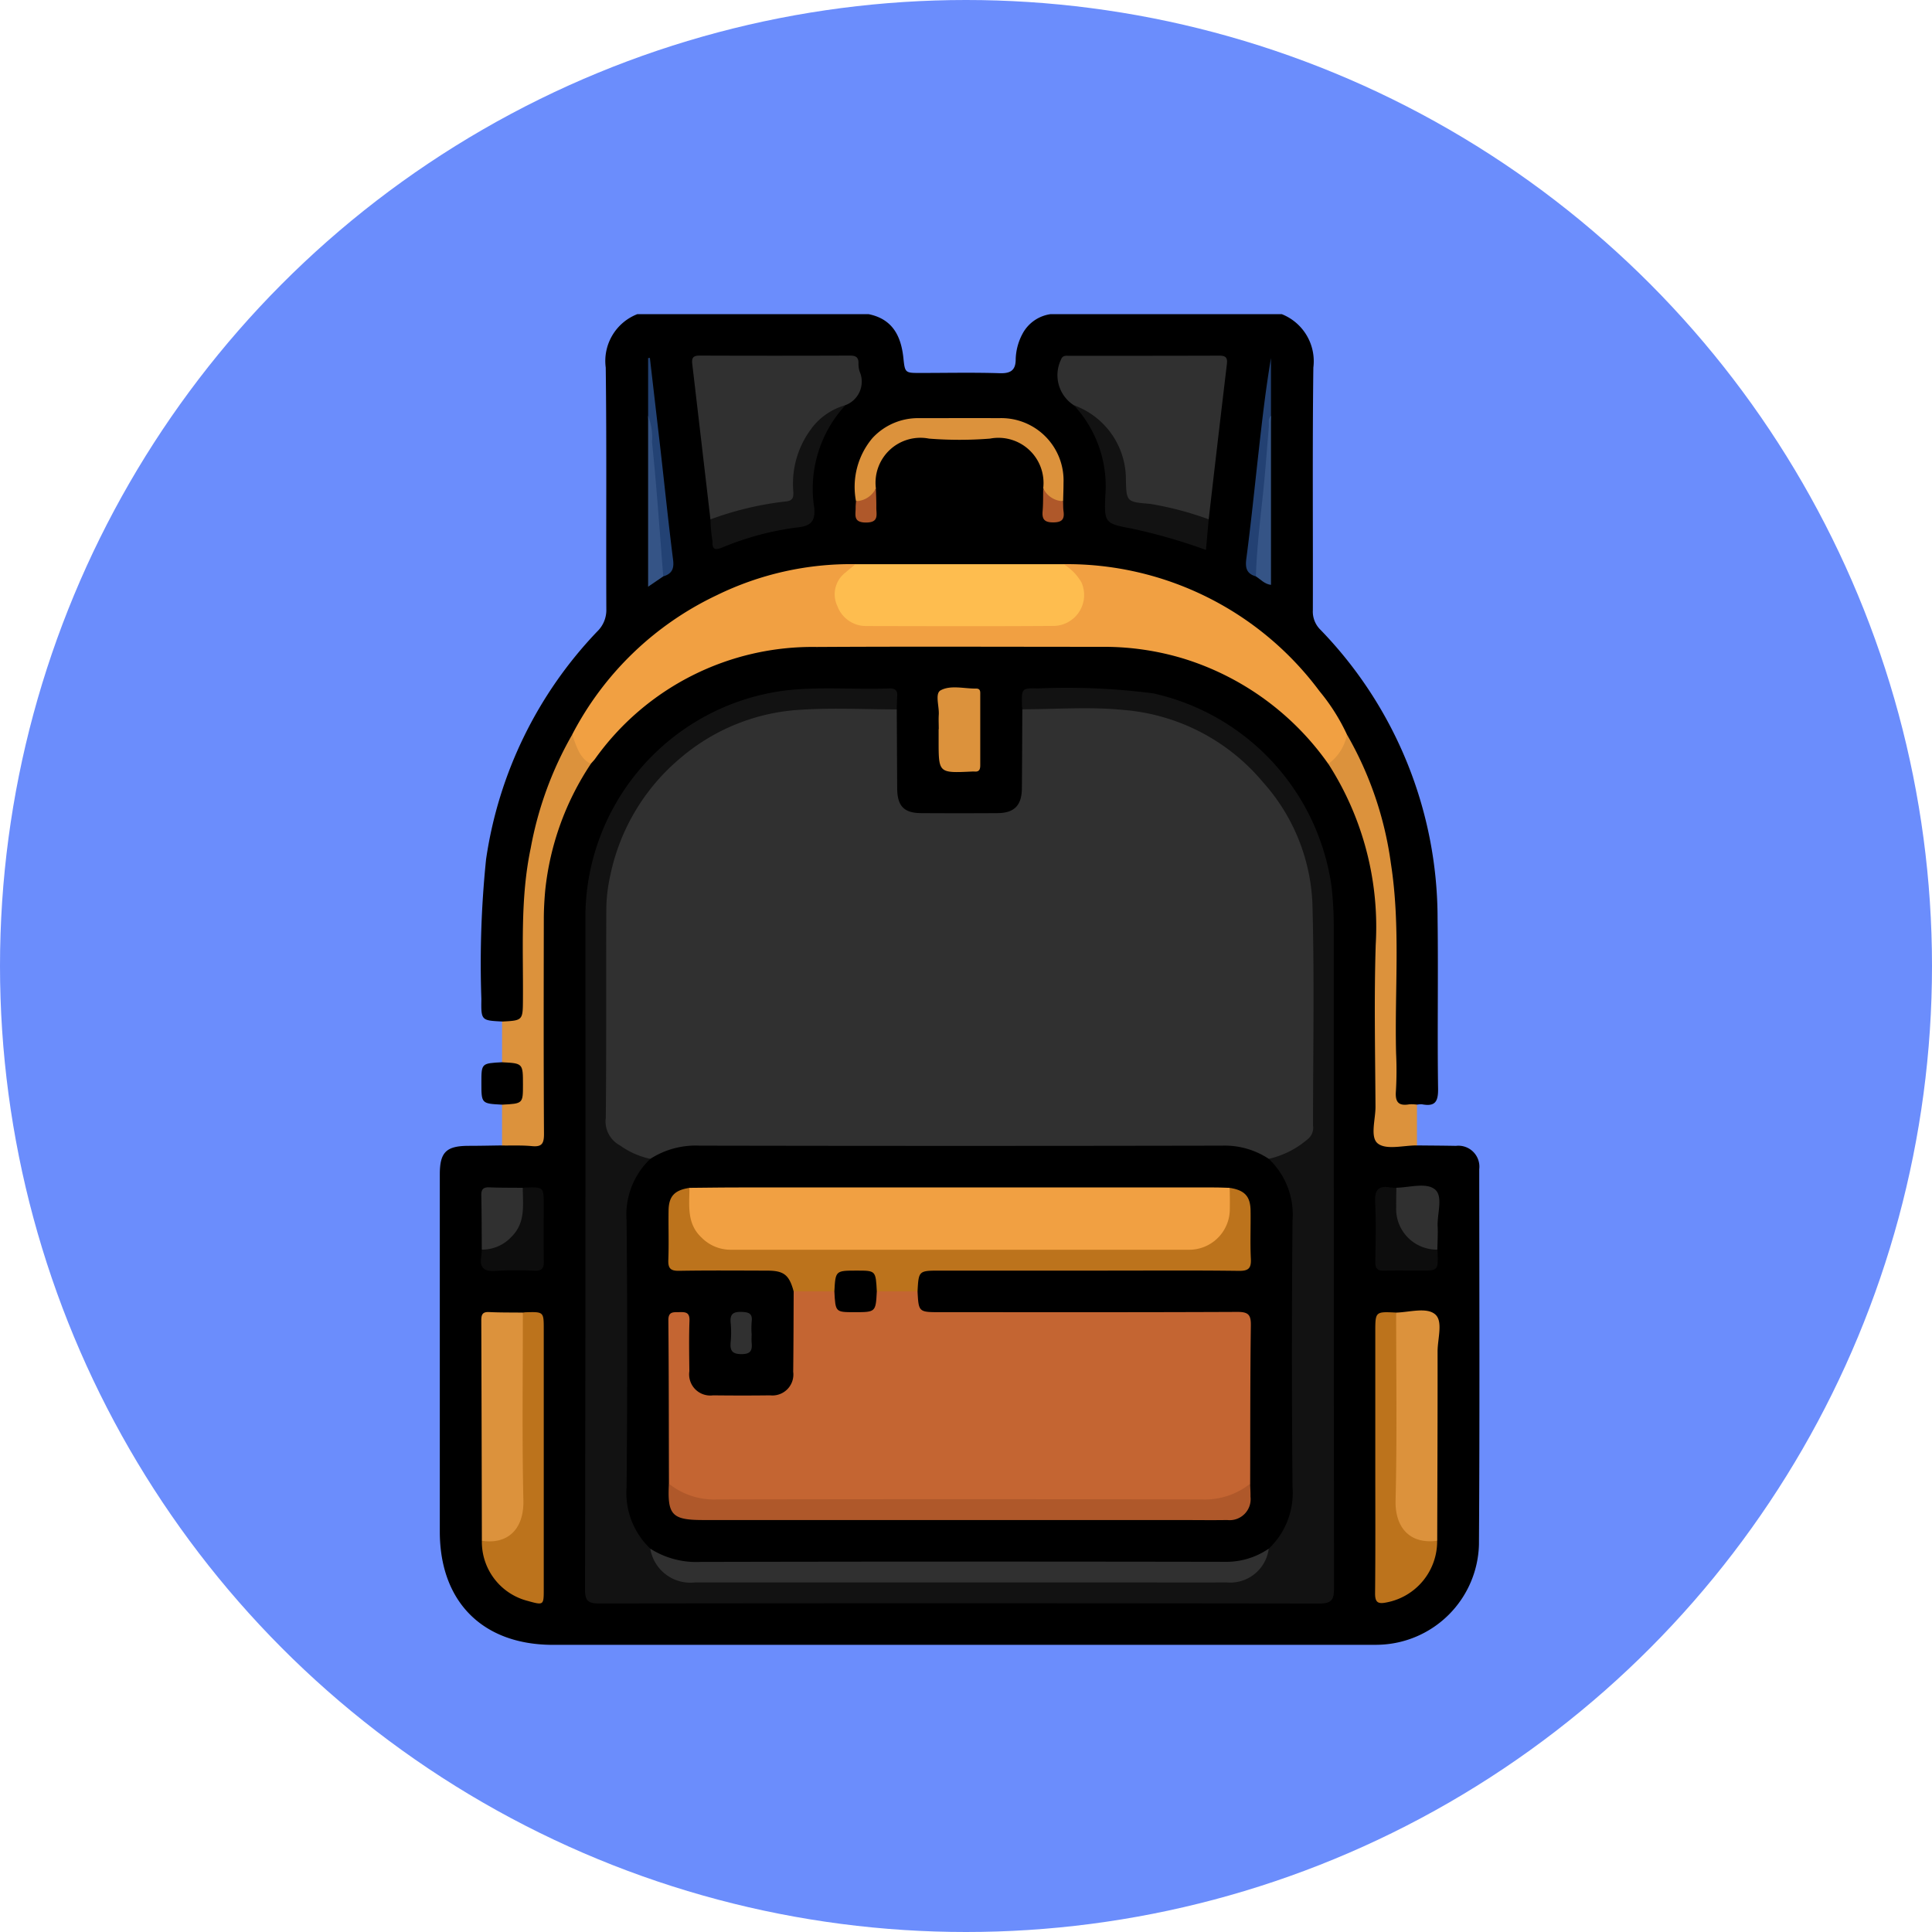 <svg xmlns="http://www.w3.org/2000/svg" xmlns:xlink="http://www.w3.org/1999/xlink" width="123" height="123" viewBox="0 0 123 123">
  <defs>
    <clipPath id="clip-path">
      <rect id="Rectángulo_37927" data-name="Rectángulo 37927" width="66.187" height="84.718" fill="none"/>
    </clipPath>
  </defs>
  <g id="Grupo_159226" data-name="Grupo 159226" transform="translate(-420 -1641.58)">
    <circle id="Elipse_4854" data-name="Elipse 4854" cx="61.5" cy="61.5" r="61.5" transform="translate(420 1641.58)" fill="#6b8dfc"/>
    <g id="Grupo_160430" data-name="Grupo 160430" transform="translate(448 1661.581)">
      <g id="Grupo_160430-2" data-name="Grupo 160430" clip-path="url(#clip-path)">
        <path id="Trazado_138667" data-name="Trazado 138667" d="M5.5,45.033c-1.321-.067-1.339-.067-1.317-1.429a64.828,64.828,0,0,1,.3-8.9,26.505,26.505,0,0,1,7.074-14.5,1.9,1.9,0,0,0,.582-1.439c-.023-5.122.028-10.244-.038-15.365A3.2,3.2,0,0,1,14.111,0H28.836C30.351.306,30.9,1.381,31.05,2.779c.1.969.108.966,1.105.964,1.675,0,3.35-.037,5.023.016.7.023,1.026-.184,1.023-.9a3.654,3.654,0,0,1,.456-1.651A2.4,2.4,0,0,1,40.417,0H55.142a3.224,3.224,0,0,1,2.009,3.4c-.065,5.149-.018,10.3-.032,15.449a1.612,1.612,0,0,0,.473,1.232A26.428,26.428,0,0,1,65.06,38.489c.049,3.607-.022,7.215.032,10.822.012.832-.194,1.148-1.016.994a1.287,1.287,0,0,0-.328.023c-1.118.443-1.56.175-1.567-1.011-.02-3.055-.046-6.11,0-9.163a26.911,26.911,0,0,0-2.977-13.137A20.108,20.108,0,0,0,40.983,16.134q-6.351.032-12.7,0A19.539,19.539,0,0,0,16.629,19.61a20.173,20.173,0,0,0-6.571,7.376A26.518,26.518,0,0,0,7.07,40.051c.025,1.321.017,2.644,0,3.966-.017,1.2-.431,1.458-1.563,1.016" transform="translate(-1.537)"/>
        <path id="Trazado_138668" data-name="Trazado 138668" d="M62.211,65.085c.827.009,1.653.011,2.479.028A1.335,1.335,0,0,1,66.175,66.6c.005,7.968.034,15.937-.018,23.9A6.557,6.557,0,0,1,59.8,96.874c-.275.009-.551.006-.827.006H7.2c-4.466,0-7.2-2.738-7.2-7.209Q0,78.3,0,66.925c0-1.406.408-1.808,1.819-1.814.716,0,1.432-.017,2.148-.026a2.167,2.167,0,0,1,1.357-.219c.971-.026,1.039-.073,1.042-1.033.008-3.245-.015-6.49.009-9.735a38.278,38.278,0,0,1,.252-6.5A18.168,18.168,0,0,1,9.379,40.76a17.7,17.7,0,0,1,13.077-7.618,10.679,10.679,0,0,1,1.074-.032c6.37,0,12.739-.061,19.107.02a16.538,16.538,0,0,1,11.7,4.834,20.233,20.233,0,0,1,2.456,2.79,17.845,17.845,0,0,1,3.018,9.958c-.018,4.319-.006,8.637,0,12.956,0,1.168.02,1.177,1.209,1.2a1.831,1.831,0,0,1,1.191.219" transform="translate(0 -12.163)"/>
        <path id="Trazado_138669" data-name="Trazado 138669" d="M11.918,44.2a17.816,17.816,0,0,0-2.9,8.052c-.054.6-.088,1.207-.089,1.811-.008,4.567-.017,9.133.011,13.7,0,.616-.145.828-.77.767s-1.263-.03-1.9-.039V65.892c.047-.068.1-.15.18-.154.839-.048.864-.585.945-1.274.113-.963-.624-.968-1.124-1.273V60.6C7.6,60.53,7.593,60.53,7.6,59.158c.023-3.208-.176-6.427.495-9.6a22.749,22.749,0,0,1,2.634-7.215A18.693,18.693,0,0,1,11.918,44.2" transform="translate(-2.307 -15.564)" fill="#dc923c"/>
        <path id="Trazado_138670" data-name="Trazado 138670" d="M95.092,68.484c-.848-.007-1.926.3-2.478-.111-.53-.391-.159-1.538-.163-2.351-.019-3.438-.094-6.879.014-10.314a19.184,19.184,0,0,0-3.016-11.514,14.862,14.862,0,0,1,1.19-1.86,22.458,22.458,0,0,1,2.793,8.2c.627,4.017.229,8.068.331,12.1a22.32,22.32,0,0,1-.012,2.39c-.056.689.157.963.849.844a2.268,2.268,0,0,1,.492.021v2.594" transform="translate(-32.881 -15.562)" fill="#dc923c"/>
        <path id="Trazado_138671" data-name="Trazado 138671" d="M5.507,75.312c1.326.068,1.326.068,1.326,1.432,0,1.2,0,1.2-1.326,1.268-1.321-.068-1.321-.068-1.321-1.391,0-1.241,0-1.241,1.321-1.31" transform="translate(-1.539 -27.685)"/>
        <path id="Trazado_138672" data-name="Trazado 138672" d="M62.653,36.023a3.032,3.032,0,0,1-1.19,1.86,17.62,17.62,0,0,0-9.172-6.691,17.416,17.416,0,0,0-5.126-.763c-6.093,0-12.185-.027-18.277.009a17,17,0,0,0-14.115,7.136c-.082.108-.178.2-.267.307-.749-.392-.908-1.161-1.187-1.854a20.019,20.019,0,0,1,9.205-8.881,19.421,19.421,0,0,1,8.84-1.98c-.006.386-.344.543-.553.784a1.7,1.7,0,0,0,.893,2.845,4.3,4.3,0,0,0,1.069.077q5.211,0,10.421,0a4.306,4.306,0,0,0,1.07-.077,1.7,1.7,0,0,0,.892-2.845c-.209-.242-.546-.4-.553-.784A20.031,20.031,0,0,1,60.9,33.249a12.729,12.729,0,0,1,1.754,2.774" transform="translate(-4.897 -9.25)" fill="#f1a042"/>
        <path id="Trazado_138673" data-name="Trazado 138673" d="M63.227,7.331a2.279,2.279,0,0,1-.818-2.892c.109-.3.321-.253.526-.253,3.188,0,6.377,0,9.564-.01.409,0,.524.137.477.532q-.59,4.945-1.159,9.893c-.261.214-.53.083-.78,0a19.7,19.7,0,0,0-3.682-.879c-.966-.138-1.038-.228-1.027-1.23a5.82,5.82,0,0,0-1.087-3.48,7.862,7.862,0,0,0-2.015-1.677" transform="translate(-22.866 -1.535)" fill="#303030"/>
        <path id="Trazado_138674" data-name="Trazado 138674" d="M26.566,14.6q-.576-4.949-1.157-9.9c-.049-.4.075-.529.478-.528q4.784.018,9.568,0c.389,0,.553.125.537.514a1.65,1.65,0,0,0,.068.488,1.6,1.6,0,0,1-.9,2.154,5.578,5.578,0,0,0-3.1,5.4c.02.485-.126.866-.7.937a19.737,19.737,0,0,0-4.167.975.566.566,0,0,1-.622-.044" transform="translate(-9.337 -1.535)" fill="#303030"/>
        <path id="Trazado_138675" data-name="Trazado 138675" d="M54.321,25.166a3.283,3.283,0,0,1,1.141,1.16A1.97,1.97,0,0,1,53.617,29.1c-3.942.027-7.885.014-11.828.006a1.939,1.939,0,0,1-1.86-1.26,1.737,1.737,0,0,1,.521-2.153c.2-.181.421-.349.632-.523h13.24" transform="translate(-14.613 -9.251)" fill="#febd4f"/>
        <path id="Trazado_138676" data-name="Trazado 138676" d="M53.795,14.925a2.871,2.871,0,0,0-3.39-3.157,24.739,24.739,0,0,1-3.879,0,2.86,2.86,0,0,0-3.385,3.158c-.3.853-.514.994-1.265.824a4.819,4.819,0,0,1,1.046-4.015,3.94,3.94,0,0,1,2.942-1.27c1.708,0,3.416-.008,5.123,0a3.968,3.968,0,0,1,4.1,4.129c0,.385-.016.77-.025,1.155-.751.17-.968.029-1.265-.825" transform="translate(-15.379 -3.845)" fill="#dc923c"/>
        <path id="Trazado_138677" data-name="Trazado 138677" d="M27.234,16.436a20.415,20.415,0,0,1,4.784-1.141c.573-.044.5-.406.484-.752a5.81,5.81,0,0,1,1.092-3.794,4.041,4.041,0,0,1,2.231-1.581,7.837,7.837,0,0,0-1.981,6.549c.075.844-.237,1.14-1.038,1.225a18.464,18.464,0,0,0-4.83,1.288c-.483.19-.632.1-.612-.407a9.928,9.928,0,0,1-.13-1.387" transform="translate(-10.004 -3.37)" fill="#121212"/>
        <path id="Trazado_138678" data-name="Trazado 138678" d="M63.821,9.165A5.006,5.006,0,0,1,67.139,13.8c.029,1.532.03,1.52,1.546,1.647a20.8,20.8,0,0,1,3.727.983c-.057.626-.113,1.253-.176,1.95a35.811,35.811,0,0,0-4.715-1.359c-1.713-.319-1.77-.354-1.69-2.112a7.556,7.556,0,0,0-2.01-5.749" transform="translate(-23.46 -3.369)" fill="#121212"/>
        <path id="Trazado_138679" data-name="Trazado 138679" d="M20.971,8.089V4.413l.113-.008q.343,2.964.686,5.93c.262,2.312.5,4.627.792,6.934.075.585-.1.888-.628,1.045a6.169,6.169,0,0,1-.406-2.327c-.305-2.624-.391-5.264-.557-7.9" transform="translate(-7.709 -1.619)" fill="#234274"/>
        <path id="Trazado_138680" data-name="Trazado 138680" d="M81.787,18.32c-.586-.169-.687-.529-.608-1.124.294-2.225.519-4.458.769-6.688.228-2.032.456-4.063.8-6.086V8.1c-.17,2.027-.161,4.065-.386,6.089-.132,1.177-.2,2.36-.344,3.536a.852.852,0,0,1-.233.6" transform="translate(-29.832 -1.626)" fill="#234173"/>
        <path id="Trazado_138681" data-name="Trazado 138681" d="M82.154,20.456c.058-1.771.268-3.529.458-5.289.152-1.408.245-2.824.366-4.235.02-.238-.073-.5.139-.7V20.995c-.408-.045-.657-.349-.963-.539" transform="translate(-30.2 -3.761)" fill="#355486"/>
        <path id="Trazado_138682" data-name="Trazado 138682" d="M20.971,10.23a3.783,3.783,0,0,1,.247,1.672c.3,2.845.489,5.7.716,8.553l-.963.657Z" transform="translate(-7.709 -3.761)" fill="#355486"/>
        <path id="Trazado_138683" data-name="Trazado 138683" d="M60.718,17.52a1.432,1.432,0,0,0,1.265.825c.009.218,0,.437.03.652.072.526-.124.7-.668.7s-.71-.2-.665-.709c.042-.487.028-.979.039-1.468" transform="translate(-22.303 -6.44)" fill="#af582a"/>
        <path id="Trazado_138684" data-name="Trazado 138684" d="M41.879,18.345a1.432,1.432,0,0,0,1.265-.824c.011.408.035.816.029,1.224-.006.451.191.961-.655.962s-.655-.5-.663-.954c0-.136.015-.271.024-.407" transform="translate(-15.382 -6.441)" fill="#af582a"/>
        <path id="Trazado_138685" data-name="Trazado 138685" d="M35.09,39.619q.013,2.515.027,5.029c.009,1.129.43,1.573,1.525,1.579q2.433.015,4.866,0c1.067-.007,1.539-.494,1.548-1.579.015-1.676.02-3.353.028-5.029a.8.8,0,0,1,.6-.23,46.688,46.688,0,0,1,6.6.142A13.407,13.407,0,0,1,61.827,53.066q0,6.163,0,12.326a2.976,2.976,0,0,1-3.182,2.978,7.343,7.343,0,0,0-3.519-.71q-15.91.032-31.82,0a7.528,7.528,0,0,0-3.761.718,4,4,0,0,1-2.974-1.528,1.31,1.31,0,0,1-.219-.947c-.009-4.6-.088-9.2.019-13.791A13.464,13.464,0,0,1,26.756,39.728c2.587-.589,5.207-.294,7.815-.332a.707.707,0,0,1,.519.223" transform="translate(-5.998 -14.461)" fill="#303030"/>
        <path id="Trazado_138686" data-name="Trazado 138686" d="M58.148,67.623a5.752,5.752,0,0,0,2.534-1.3.919.919,0,0,0,.285-.821c0-4.713.093-9.428-.039-14.137A12.322,12.322,0,0,0,57.8,43.664,12.933,12.933,0,0,0,48.9,39.043C46.776,38.83,44.61,39,42.46,39c-.008-.082-.02-.164-.022-.247-.025-1.083-.023-1.107,1.026-1.08a42.583,42.583,0,0,1,7.332.315A14.676,14.676,0,0,1,62.148,50.3a22.871,22.871,0,0,1,.139,2.636q0,21.012.015,42.022c0,.717-.13.976-.928.975Q38.463,95.9,15.552,95.93c-.692,0-.933-.121-.932-.887q.04-21.507.024-43.015a14.566,14.566,0,0,1,12.545-14.2c2.254-.295,4.514-.071,6.77-.154.377-.015.574.1.536.508-.025.274-.02.55-.028.825-2.012,0-4.03-.11-6.033.019A12.9,12.9,0,0,0,20.7,42.1a13.24,13.24,0,0,0-4.473,7.481,10.278,10.278,0,0,0-.252,2.114c-.023,4.437.012,8.874-.034,13.311a1.731,1.731,0,0,0,.9,1.759,5.144,5.144,0,0,0,1.937.858c.078.384-.2.608-.4.859a3.829,3.829,0,0,0-.838,2.447q0,9.115,0,18.231a3.74,3.74,0,0,0,.911,2.5,2.641,2.641,0,0,1,.507.747,2.565,2.565,0,0,0,2.509,1.911c.275.023.551.014.827.014H54.631a8.643,8.643,0,0,0,.992-.025,2.474,2.474,0,0,0,2.342-1.885,2.453,2.453,0,0,1,.5-.75,3.815,3.815,0,0,0,.924-2.582q0-9.038,0-18.077a3.929,3.929,0,0,0-.891-2.6c-.188-.228-.426-.446-.352-.8" transform="translate(-5.374 -13.846)" fill="#121212"/>
        <path id="Trazado_138687" data-name="Trazado 138687" d="M96.127,100.434c.848-.024,1.928-.356,2.476.108.521.44.156,1.551.157,2.365.006,4.018-.013,8.035-.023,12.053a2,2,0,0,1-2.785-1.417,4.593,4.593,0,0,1-.09-1.147q0-5.355,0-10.709a1.647,1.647,0,0,1,.262-1.253" transform="translate(-35.237 -36.869)" fill="#dc923c"/>
        <path id="Trazado_138688" data-name="Trazado 138688" d="M4.213,115.019Q4.2,108,4.176,100.985c0-.381.092-.545.5-.526.714.035,1.43.025,2.144.034a1.3,1.3,0,0,1,.262,1.006c.007,3.762.018,7.523,0,11.284A2.282,2.282,0,0,1,5.3,115.22a1.143,1.143,0,0,1-1.086-.2" transform="translate(-1.535 -36.928)" fill="#dc923c"/>
        <path id="Trazado_138689" data-name="Trazado 138689" d="M95.5,100.5c0,3.988.061,7.977-.037,11.963-.041,1.668.858,2.8,2.647,2.563a3.96,3.96,0,0,1-3.235,3.928c-.536.111-.723-.006-.717-.593.028-2.729.013-5.458.013-8.188v-8.436c0-1.305,0-1.305,1.329-1.238" transform="translate(-34.614 -36.935)" fill="#bc731c"/>
        <path id="Trazado_138690" data-name="Trazado 138690" d="M4.234,115.022c1.657.254,2.685-.753,2.643-2.562-.089-3.986-.031-7.975-.033-11.963a1.613,1.613,0,0,1,.164-.021c1.166-.034,1.166-.034,1.166,1.094q0,8.27,0,16.541c0,1.021-.005,1.024-1.021.741a3.879,3.879,0,0,1-2.919-3.829" transform="translate(-1.556 -36.931)" fill="#bc731c"/>
        <path id="Trazado_138691" data-name="Trazado 138691" d="M50.189,40.232c0-.3-.018-.608,0-.909.039-.541-.261-1.358.121-1.564.646-.348,1.5-.1,2.265-.11.289,0,.255.231.255.418,0,1.488,0,2.976,0,4.464,0,.263-.066.429-.367.4a1.115,1.115,0,0,0-.166,0c-2.117.1-2.117.1-2.117-1.957v-.744" transform="translate(-18.423 -13.812)" fill="#dc923c"/>
        <path id="Trazado_138692" data-name="Trazado 138692" d="M6.8,87.936c.054-.006.109-.015.164-.017,1.171-.034,1.171-.034,1.171,1.1,0,1.207-.013,2.415.007,3.622.007.425-.134.587-.567.574a23.282,23.282,0,0,0-2.468.008c-.744.057-1.079-.169-.944-.94a3.675,3.675,0,0,0,.027-.41,1.084,1.084,0,0,1,.349-.212c1.611-.622,2-1.162,2.056-2.865a1.206,1.206,0,0,1,.206-.858" transform="translate(-1.521 -32.315)" fill="#0d0d0d"/>
        <path id="Trazado_138693" data-name="Trazado 138693" d="M98.117,91.854c.006.054.016.109.018.164.034,1.171.034,1.172-1.1,1.172-.768,0-1.537-.019-2.3.006-.434.015-.574-.148-.567-.573.02-1.262.05-2.526-.009-3.786-.035-.743.171-1.08.941-.944a3.53,3.53,0,0,0,.41.025,1.321,1.321,0,0,1,.2.941,2.515,2.515,0,0,0,1.978,2.756,1.159,1.159,0,0,1,.428.238" transform="translate(-34.61 -32.298)" fill="#0d0d0d"/>
        <path id="Trazado_138694" data-name="Trazado 138694" d="M6.818,87.933c0,1.089.192,2.21-.71,3.108a2.538,2.538,0,0,1-1.9.828c-.008-1.148-.006-2.3-.031-3.443-.008-.384.113-.539.512-.522.709.03,1.42.022,2.13.03" transform="translate(-1.535 -32.313)" fill="#303030"/>
        <path id="Trazado_138695" data-name="Trazado 138695" d="M98.9,91.809a2.588,2.588,0,0,1-2.621-2.7c-.005-.413.006-.826.01-1.24.842-.016,1.909-.352,2.462.112.531.445.129,1.541.168,2.349.023.489-.011.983-.019,1.474" transform="translate(-35.391 -32.253)" fill="#303030"/>
        <path id="Trazado_138696" data-name="Trazado 138696" d="M20.314,109.365a4.9,4.9,0,0,1-1.51-3.936q.076-8.474,0-16.948a4.9,4.9,0,0,1,1.511-3.934,5.338,5.338,0,0,1,3.124-.841q16.645.032,33.29,0a5.07,5.07,0,0,1,2.957.84A4.882,4.882,0,0,1,61.2,88.48q-.076,8.474,0,16.948a4.9,4.9,0,0,1-1.51,3.936,1.6,1.6,0,0,1-1,.805,5.518,5.518,0,0,1-1.949.29q-16.733,0-33.467,0a5.261,5.261,0,0,1-1.87-.262,1.9,1.9,0,0,1-1.09-.831" transform="translate(-6.912 -30.77)"/>
        <path id="Trazado_138697" data-name="Trazado 138697" d="M21.192,124.28a5.458,5.458,0,0,0,3.2.842q16.692-.036,33.383-.006a4.766,4.766,0,0,0,2.788-.837,2.472,2.472,0,0,1-2.686,2.149c-2.261.013-4.522,0-6.783,0q-13.524,0-27.047,0a2.588,2.588,0,0,1-2.858-2.151" transform="translate(-7.79 -45.685)" fill="#303030"/>
        <path id="Trazado_138698" data-name="Trazado 138698" d="M38.872,98.21c.07,1.323.07,1.323,1.459,1.323,6.3,0,12.606.012,18.909-.017.7,0,.862.187.852.866-.045,3.357-.034,6.715-.043,10.074a1.605,1.605,0,0,1-.939.876,5.293,5.293,0,0,1-2.263.381q-15.3-.007-30.6,0a5.291,5.291,0,0,1-2.263-.381,1.608,1.608,0,0,1-.939-.877c-.009-3.467-.006-6.936-.037-10.4-.005-.57.311-.516.68-.524.39-.008.685-.011.665.541-.039,1.072-.02,2.146-.008,3.22a1.347,1.347,0,0,0,1.51,1.536c1.211.014,2.422.016,3.633,0a1.334,1.334,0,0,0,1.468-1.5c.02-1.706.022-3.412.03-5.118a3.677,3.677,0,0,1,2.552-.114.424.424,0,0,1,.225.325c.016.786.488.9,1.152.89.644-.006,1.152-.063,1.171-.867a.463.463,0,0,1,.215-.338,3.586,3.586,0,0,1,2.571.1" transform="translate(-8.457 -35.995)" fill="#c46532"/>
        <path id="Trazado_138699" data-name="Trazado 138699" d="M24.969,87.939c1.047-.009,2.094-.025,3.141-.025q15.132,0,30.265,0c.33,0,.66.016.99.025a2.968,2.968,0,0,1-2.119,4.137,7.553,7.553,0,0,1-1.236.067q-13.844,0-27.687,0a7.561,7.561,0,0,1-1.236-.067,2.968,2.968,0,0,1-2.119-4.137" transform="translate(-9.077 -32.316)" fill="#f1a042"/>
        <path id="Trazado_138700" data-name="Trazado 138700" d="M24.347,87.954c0,1.117-.187,2.266.772,3.167a2.606,2.606,0,0,0,1.847.775q14.58,0,29.16,0a2.588,2.588,0,0,0,2.624-2.618c.009-.44,0-.881-.006-1.322.947.148,1.314.531,1.328,1.445.016,1.019-.033,2.039.018,3.055.031.61-.135.792-.767.784-2.807-.037-5.615-.016-8.422-.016H40.329c-1.389,0-1.389,0-1.459,1.324H36.278c-.067-.046-.15-.1-.154-.179-.049-.838-.587-.863-1.274-.944-.961-.113-.968.623-1.274,1.123H30.983c-.282-1.047-.618-1.32-1.67-1.322-1.874-.005-3.748-.021-5.621.011-.544.009-.709-.153-.689-.693.04-1.046,0-2.095.016-3.141.013-.916.379-1.3,1.328-1.447" transform="translate(-8.455 -32.332)" fill="#bc731c"/>
        <path id="Trazado_138701" data-name="Trazado 138701" d="M23.054,117.741a4.618,4.618,0,0,0,3.051,1q15.452-.032,30.9,0a4.624,4.624,0,0,0,3.051-1c.009.274.03.55.024.824a1.335,1.335,0,0,1-1.476,1.487c-1.045.016-2.092,0-3.138,0H25.248c-2,0-2.3-.313-2.194-2.315" transform="translate(-8.468 -43.281)" fill="#af582a"/>
        <path id="Trazado_138702" data-name="Trazado 138702" d="M30.614,101.817c0,.192-.015.385,0,.574.045.474-.032.74-.636.741s-.751-.222-.7-.765a6.388,6.388,0,0,0,0-1.229c-.052-.536.139-.708.682-.694.477.013.728.1.655.636a5.521,5.521,0,0,0-.006.738" transform="translate(-10.761 -36.923)" fill="#303030"/>
        <path id="Trazado_138703" data-name="Trazado 138703" d="M39.722,97.609c.071-1.324.071-1.324,1.433-1.324,1.2,0,1.2,0,1.269,1.324-.07,1.323-.07,1.323-1.433,1.323-1.2,0-1.2,0-1.269-1.323" transform="translate(-14.602 -35.394)"/>
      </g>
    </g>
  </g>
</svg>
